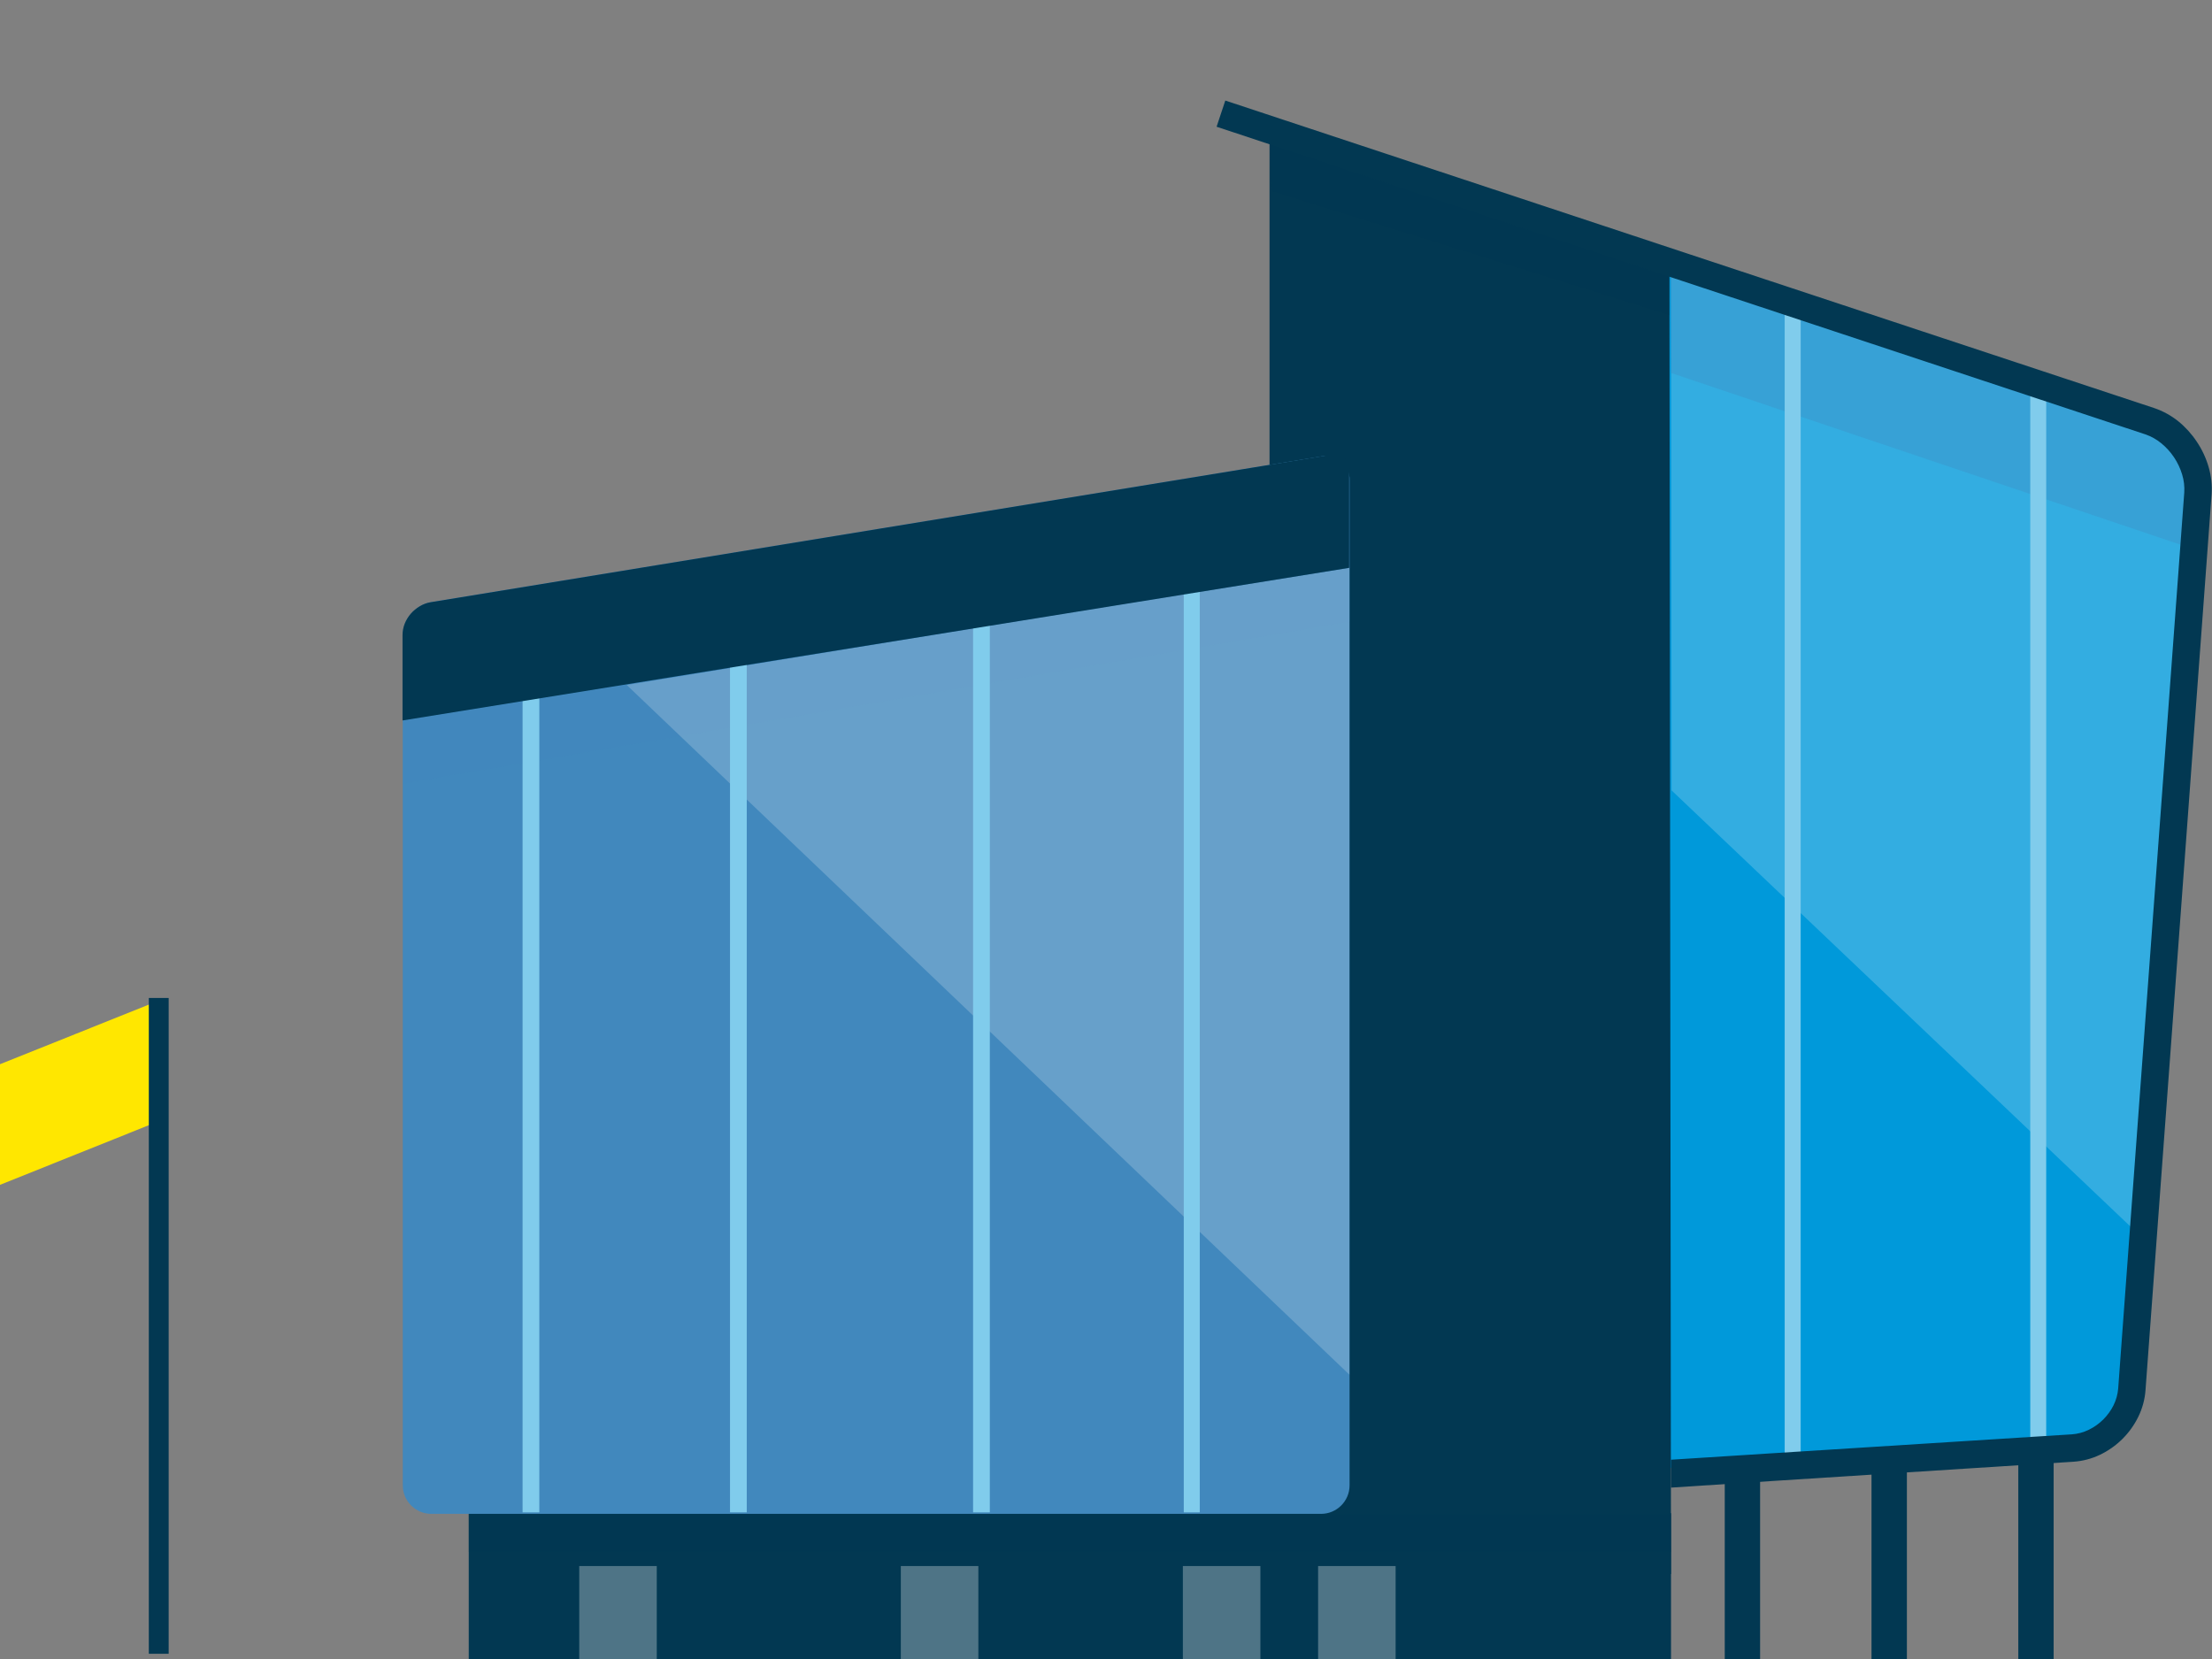 <?xml version="1.0" encoding="UTF-8"?>
<svg width="440px" height="330px" viewBox="0 0 440 330" version="1.1" xmlns="http://www.w3.org/2000/svg" xmlns:xlink="http://www.w3.org/1999/xlink">
    <rect x="0" y="0" width="440" height="330" fill="#808080" stroke="none"/>
    <title>Graphic elements / Icons / Rich icons / company</title>
    <g id="Graphic-elements-/-Icons-/-Rich-icons-/-company" stroke="none" stroke-width="1" fill="none" fill-rule="evenodd">
        <polygon id="Path" fill="#FFE700" fill-rule="nonzero" points="0 211.69 7.52 208.68 15.03 205.67 22.55 202.66 30.06 199.65 30.06 205.65 30.06 211.64 30.06 217.64 30.06 223.63 22.55 226.65 15.03 229.66 7.52 232.67 0 235.68 0 229.68 0 223.68 0 217.69"></polygon>
        <polygon id="Path" fill="#023852" fill-rule="nonzero" points="29.6 198.51 30.59 198.51 31.57 198.51 32.56 198.51 33.55 198.51 33.55 231.12 33.55 263.73 33.55 296.35 33.55 328.96 32.56 328.96 31.57 328.96 30.59 328.96 29.6 328.96 29.6 296.35 29.6 263.73 29.6 231.12"></polygon>
        <path d="M331.41,52.79 L331.41,292 L349.56,291.42 L367.72,290.85 L385.87,290.27 L404.03,289.7 C404.03,289.7 404.95,289.6 406.38,289.38 C407.81,289.16 409.74,288.8 411.76,288.28 C413.792,287.788 415.769,287.091 417.66,286.2 C419.257,285.523 420.613,284.38 421.55,282.92 C422.311,281.189 422.78,279.344 422.94,277.46 C423.207,275.169 423.347,272.866 423.36,270.56 C423.36,268.29 423.36,266.19 423.26,264.65 C423.16,263.11 423.12,262.14 423.12,262.14 L426.67,219.77 L430.23,177.39 L433.79,135 L437.34,92.62 C437.195,92.322 436.995,92.054 436.75,91.83 C435.78,90.88 434.707,90.041 433.55,89.33 C431.002,87.7 428.357,86.228 425.63,84.92 C421.96,83.11 417.15,80.92 410.85,78.41 C404.55,75.9 396.42,73 387.79,70.09 C379.16,67.18 370,64.33 361.67,61.77 C353.34,59.21 345.75,56.96 340.27,55.36 C334.79,53.76 331.41,52.79 331.41,52.79 Z" id="Path" fill="#0099DA" fill-rule="nonzero"></path>
        <polygon id="Path" fill="#023852" fill-rule="nonzero" points="401.47 330 403.23 330 404.99 330 406.75 330 408.5 330 408.5 320.16 408.5 310.32 408.5 300.48 408.5 290.63 406.75 290.63 404.99 290.63 403.23 290.63 401.47 290.63 401.47 300.48 401.47 310.32 401.47 320.16"></polygon>
        <polygon id="Path" fill="#023852" fill-rule="nonzero" points="372.27 330 374.03 330 375.79 330 377.55 330 379.31 330 379.31 320.16 379.31 310.32 379.31 300.48 379.31 290.63 377.55 290.63 375.79 290.63 374.03 290.63 372.27 290.63 372.27 300.48 372.27 310.32 372.27 320.16"></polygon>
        <polygon id="Path" fill="#023852" fill-rule="nonzero" points="343.08 330 344.83 330 346.59 330 348.35 330 350.11 330 350.11 320.16 350.11 310.32 350.11 300.48 350.11 290.63 348.35 290.63 346.59 290.63 344.83 290.63 343.08 290.63 343.08 300.48 343.08 310.32 343.08 320.16"></polygon>
        <polygon id="Path" fill="#023852" fill-rule="nonzero" points="252.53 28.18 252.53 95.03 252.53 161.87 252.53 228.71 252.53 295.55 247.49 302.03 242.44 308.51 237.38 314.99 232.34 321.47 257.35 319.38 282.37 317.28 307.38 315.19 332.39 313.09 332.31 248.29 332.23 183.49 332.15 118.69 332.07 53.89 312.18 47.47 292.3 41.04 272.42 34.61"></polygon>
        <polygon id="Path" fill="#023852" fill-rule="nonzero" points="93.24 330 153.03 330 212.82 330 272.61 330 332.39 330 332.39 322.75 332.39 315.49 332.39 308.24 332.39 300.98 272.61 300.98 212.82 300.98 153.03 300.98 93.24 300.98 93.24 308.24 93.24 315.49 93.24 322.75"></polygon>
        <polygon id="Path" fill="#4E7486" fill-rule="nonzero" points="130.64 311.51 126.78 311.51 122.93 311.51 119.07 311.51 115.22 311.51 115.22 316.13 115.22 320.75 115.22 325.38 115.22 330 119.07 330 122.93 330 126.78 330 130.64 330 130.64 325.38 130.64 320.75 130.64 316.13"></polygon>
        <polygon id="Path" fill="#4E7486" fill-rule="nonzero" points="194.61 311.51 190.75 311.51 186.9 311.51 183.04 311.51 179.19 311.51 179.19 316.13 179.19 320.75 179.19 325.38 179.19 330 183.04 330 186.9 330 190.75 330 194.61 330 194.61 325.38 194.61 320.75 194.61 316.13"></polygon>
        <polygon id="Path" fill="#4E7486" fill-rule="nonzero" points="277.61 311.51 273.75 311.51 269.9 311.51 266.04 311.51 262.19 311.51 262.19 316.13 262.19 320.75 262.19 325.38 262.19 330 266.04 330 269.9 330 273.75 330 277.61 330 277.61 325.38 277.61 320.75 277.61 316.13"></polygon>
        <polygon id="Path" fill="#4E7486" fill-rule="nonzero" points="250.71 311.51 246.85 311.51 243 311.51 239.14 311.51 235.29 311.51 235.29 316.13 235.29 320.75 235.29 325.38 235.29 330 239.14 330 243 330 246.85 330 250.71 330 250.71 325.38 250.71 320.75 250.71 316.13"></polygon>
        <path d="M80.12,295.46 C80.125,298.585 82.655,301.119 85.78,301.13 L262.78,301.13 C265.909,301.124 268.444,298.589 268.45,295.46 L268.45,95.53 C268.507,94.099 267.902,92.722 266.811,91.794 C265.72,90.867 264.263,90.493 262.86,90.78 L226.97,96.65 L215.78,98.49 L179.89,104.36 L168.7,106.19 L132.82,112.07 L121.6,113.9 L85.71,119.78 C82.536,120.4 80.214,123.137 80.12,126.37 L80.12,295.46 Z" id="Path" fill="#4188BD" fill-rule="nonzero"></path>
        <polygon id="Path" fill="#4188BD" fill-rule="nonzero" opacity="0.3" style="mix-blend-mode: multiply;" points="80.12 143.3 80.12 146.45 80.12 149.59 80.12 152.74 80.12 155.89 127.19 147.84 174.27 139.78 221.35 131.72 268.43 123.67 268.43 120.96 268.43 118.25 268.43 115.53 268.43 112.82 221.35 120.44 174.27 128.06 127.19 135.68"></polygon>
        <polygon id="Path" fill="#023852" fill-rule="nonzero" opacity="0.3" style="mix-blend-mode: multiply;" points="252.99 38.06 272.77 44.23 292.55 50.39 312.33 56.55 332.11 62.72 332.11 60.23 332.11 57.75 332.11 55.27 332.11 52.79 312.22 46.64 292.32 40.49 272.43 34.34 252.53 28.18 252.65 30.65 252.76 33.12 252.87 35.59"></polygon>
        <polyline id="Path" fill="#FFFFFF" fill-rule="nonzero" opacity="0.2" points="124.66 136.25 169.44 128.94 214.22 121.62 241.32 117.28 268.42 112.94 268.42 193.19 268.42 273.45"></polyline>
        <path d="M435.72,89 C434.471,87.607 433.034,86.395 431.45,85.4 C428.875,83.766 426.137,82.405 423.28,81.34 C419.77,79.98 412.33,77.51 403.15,74.58 C393.97,71.65 383.05,68.25 372.57,65.02 C362.09,61.79 352.05,58.73 344.62,56.48 C337.19,54.23 332.4,52.78 332.4,52.78 L332.45,105 L332.5,157.22 L378.64,201.07 L424.78,244.93 L424,256.25 L423.18,267.56 L423.68,260.89 L424.18,254.23 L427.55,213.82 L430.92,173.41 L434.26,133 L437.63,92.59 C437.589,92.245 437.498,91.908 437.36,91.59 C436.961,90.641 436.407,89.766 435.72,89 Z" id="Path" fill="#FFFFFF" fill-rule="nonzero" opacity="0.2"></path>
        <polygon id="Path" fill="#4188BD" fill-rule="nonzero" opacity="0.3" style="mix-blend-mode: multiply;" points="332.4 74.19 357.92 82.79 383.43 91.39 408.95 99.99 434.46 108.59 434.53 103.53 434.61 98.46 434.68 93.4 434.75 88.34 409.12 79.75 383.49 71.16 357.86 62.58 332.24 53.99 332.28 59.04 332.32 64.09 332.36 69.14"></polygon>
        <polygon id="Path" fill="#80CCEC" fill-rule="nonzero" points="107.28 300.83 106.45 300.83 105.61 300.83 104.78 300.83 103.95 300.83 103.95 260.08 103.95 219.34 103.95 178.6 103.95 137.86 104.78 137.86 105.61 137.86 106.45 137.86 107.28 137.86 107.28 178.6 107.28 219.34 107.28 260.08"></polygon>
        <polygon id="Path" fill="#80CCEC" fill-rule="nonzero" points="148.54 300.83 147.71 300.83 146.88 300.83 146.04 300.83 145.21 300.83 145.21 257.41 145.21 214 145.21 170.58 145.21 127.17 146.04 127.17 146.88 127.17 147.71 127.17 148.54 127.17 148.54 170.58 148.54 214 148.54 257.41"></polygon>
        <polygon id="Path" fill="#80CCEC" fill-rule="nonzero" points="196.89 300.83 196.06 300.83 195.22 300.83 194.39 300.83 193.56 300.83 193.56 256.03 193.56 211.24 193.56 166.45 193.56 121.66 194.39 121.66 195.22 121.66 196.06 121.66 196.89 121.66 196.89 166.45 196.89 211.24 196.89 256.03"></polygon>
        <polygon id="Path" fill="#80CCEC" fill-rule="nonzero" points="238.65 300.83 237.85 300.83 237.06 300.83 236.26 300.83 235.47 300.83 235.47 254.28 235.47 207.73 235.47 161.18 235.47 114.64 236.26 114.64 237.06 114.64 237.85 114.64 238.65 114.64 238.65 161.18 238.65 207.73 238.65 254.28"></polygon>
        <path d="M268.42,93.4 C268.423,92.943 268.331,92.49 268.15,92.07 C267.801,91.289 267.117,90.709 266.29,90.49 C265.846,90.374 265.382,90.353 264.93,90.43 L220.11,97.77 L175.29,105.11 L130.47,112.45 L85.65,119.79 C84.89,119.919 84.16,120.191 83.5,120.59 C82.143,121.382 81.088,122.603 80.5,124.06 C80.217,124.777 80.07,125.54 80.07,126.31 L80.07,143.31 L127.14,135.72 L174.22,128.13 L221.3,120.54 L268.37,112.95 L268.37,93.4 L268.42,93.4 Z" id="Path" fill="#023852" fill-rule="nonzero"></path>
        <polygon id="Path" fill="#80CCEC" fill-rule="nonzero" points="407.02 288.32 406.23 288.32 405.44 288.32 404.64 288.32 403.85 288.32 403.85 234.9 403.85 181.48 403.85 128.05 403.85 74.63 404.64 74.63 405.44 74.63 406.23 74.63 407.02 74.63 407.02 128.05 407.02 181.48 407.02 234.9"></polygon>
        <polygon id="Path" fill="#80CCEC" fill-rule="nonzero" points="358.18 290.17 357.38 290.17 356.59 290.17 355.79 290.17 355 290.17 355 233.03 355 175.9 355 118.76 355 61.62 355.79 61.62 356.59 61.62 357.38 61.62 358.18 61.62 358.18 118.76 358.18 175.9 358.18 233.03"></polygon>
        <path d="M332.38,295.91 L332.38,290.36 L352.32,289.09 L372.26,287.83 L392.19,286.57 L412.13,285.31 C413.294,285.227 414.431,284.922 415.48,284.41 C417.615,283.374 419.348,281.662 420.41,279.54 C420.928,278.492 421.243,277.355 421.34,276.19 L424.62,231.64 L427.91,187.09 L431.2,142.54 L434.48,98 C434.563,96.778 434.421,95.551 434.06,94.38 C433.326,91.948 431.885,89.79 429.92,88.18 C428.976,87.399 427.899,86.796 426.74,86.4 L380.55,71.1 L334.36,55.8 L288.16,40.51 L242,25.21 L242.43,23.91 L242.86,22.61 L243.3,21.3 L243.73,20 L289.92,35.29 L336.11,50.59 L382.3,65.88 L428.5,81.17 C430.246,81.761 431.874,82.654 433.31,83.81 C434.742,84.977 435.986,86.356 437,87.9 C438.031,89.436 438.817,91.123 439.33,92.9 C439.849,94.671 440.049,96.519 439.92,98.36 L436.63,142.91 L433.35,187.47 L430.06,232.02 L426.77,276.57 C426.632,278.395 426.146,280.177 425.34,281.82 C423.722,285.128 421.033,287.792 417.71,289.38 C416.056,290.168 414.268,290.636 412.44,290.76 L392.44,292.04 L372.44,293.32 L352.44,294.6 L332.38,295.91 Z" id="Path" fill="#023852" fill-rule="nonzero"></path>
        <polygon id="Path" fill="#023852" fill-rule="nonzero" opacity="0.3" style="mix-blend-mode: multiply;" points="332.4 308.7 272.61 308.7 212.82 308.7 153.03 308.7 93.24 308.7 93.24 306.82 93.24 304.93 93.24 303.05 93.24 301.16 153.03 301.16 212.82 301.16 272.61 301.16 332.4 301.16 332.4 303.05 332.4 304.93 332.4 306.82"></polygon>
    </g>
</svg>